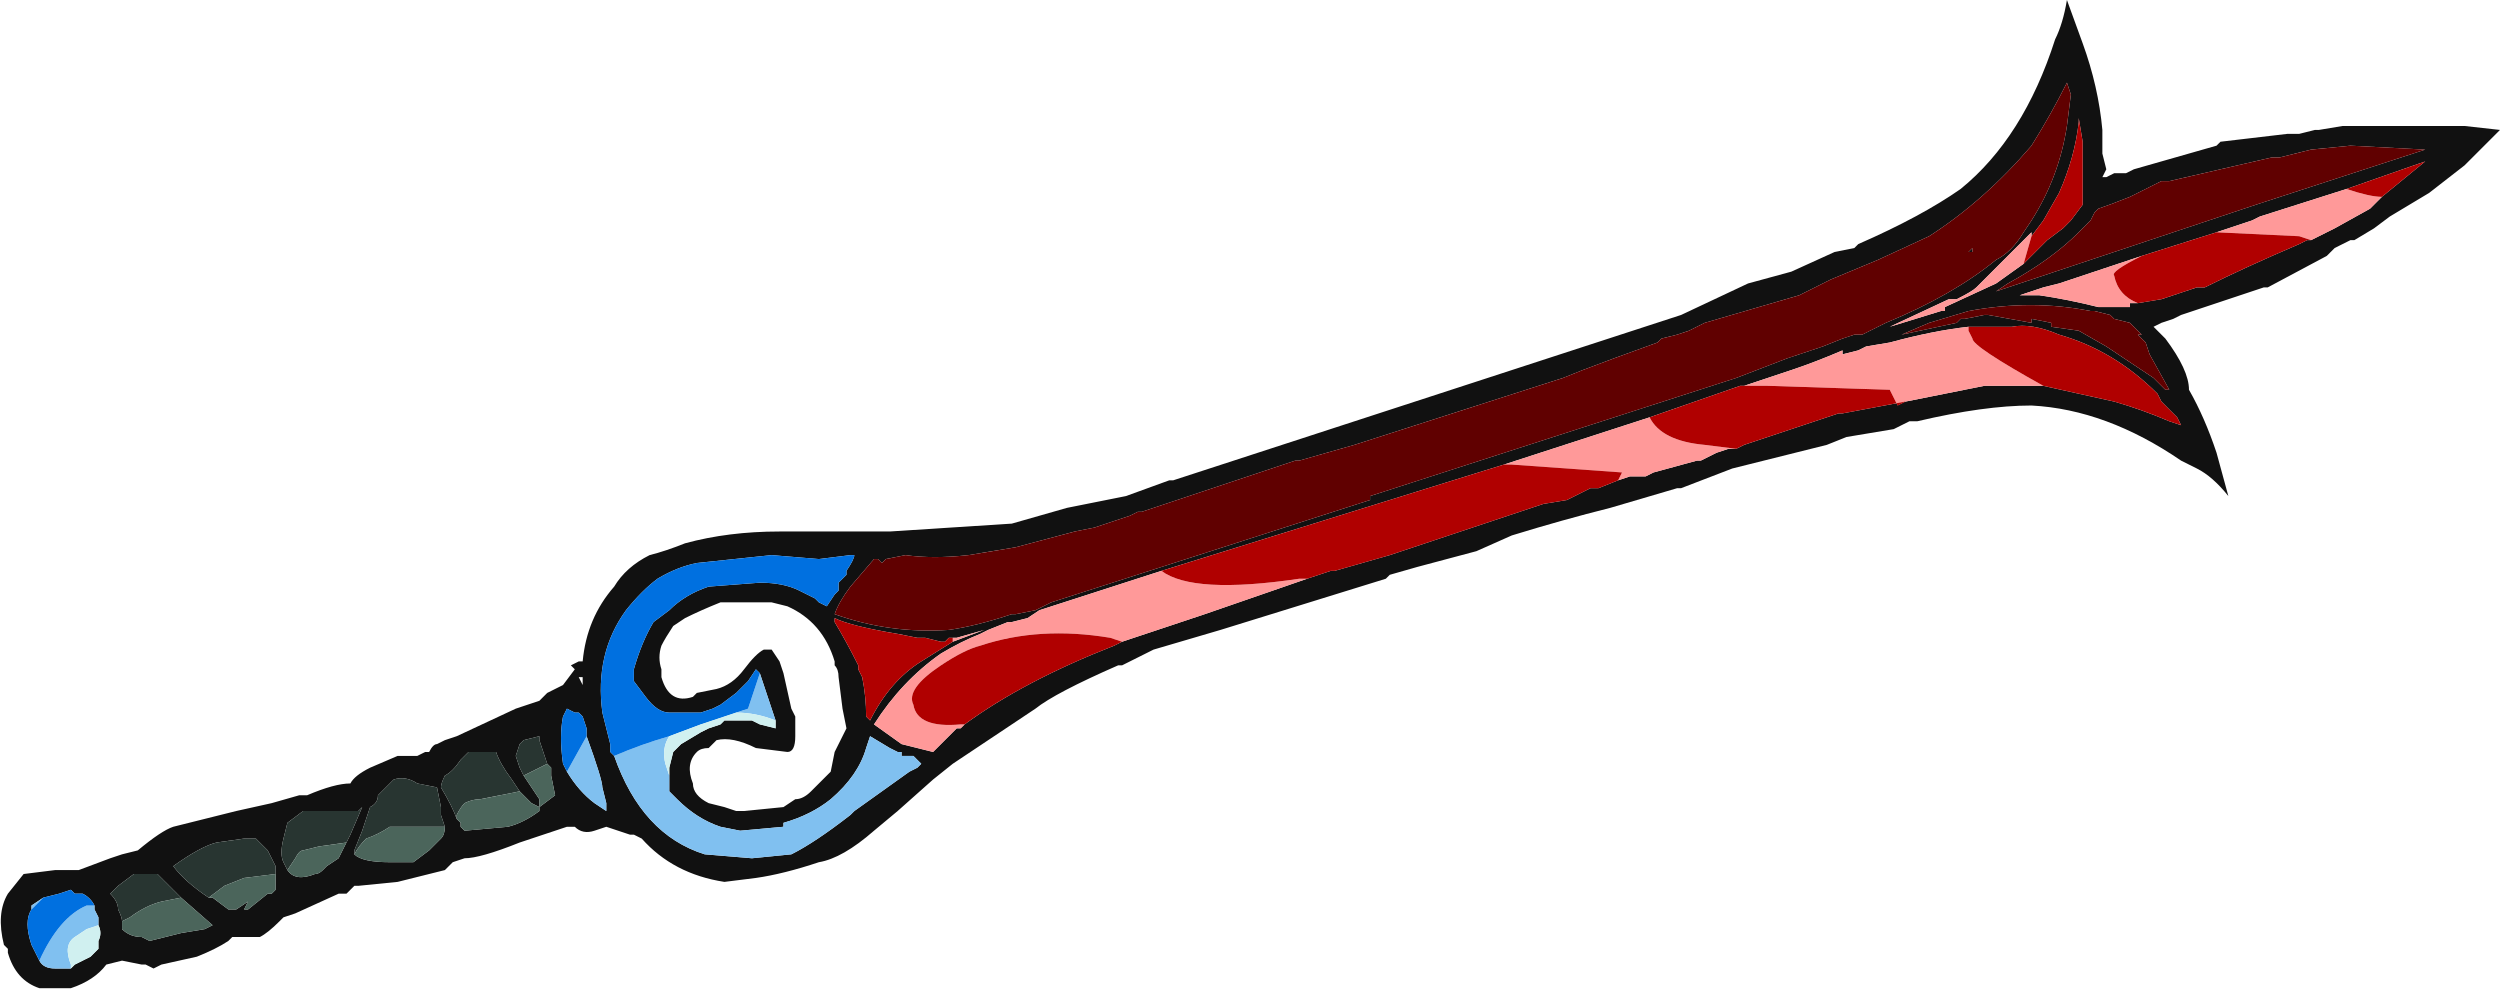 <?xml version="1.0" encoding="UTF-8" standalone="no"?>
<svg xmlns:ffdec="https://www.free-decompiler.com/flash" xmlns:xlink="http://www.w3.org/1999/xlink" ffdec:objectType="frame" height="88.2px" width="222.25px" xmlns="http://www.w3.org/2000/svg">
  <g transform="matrix(1.0, 0.0, 0.0, 1.0, 100.45, 51.8)">
    <use ffdec:characterId="1175" height="12.6" transform="matrix(7.0, 0.0, 0.0, 7.0, -100.45, -51.8)" width="31.75" xlink:href="#shape0"/>
  </g>
  <defs>
    <g id="shape0" transform="matrix(1.0, 0.0, 0.0, 1.0, 14.35, 7.4)">
      <path d="M0.1 -0.9 L0.0 -0.85 -0.45 -0.7 -0.7 -0.65 -1.45 -0.45 -2.05 -0.35 Q-2.5 -0.3 -2.85 -0.35 L-3.1 -0.3 -3.15 -0.25 -3.2 -0.3 -3.25 -0.3 -3.55 0.05 Q-3.7 0.25 -3.75 0.4 -3.05 0.65 -2.3 0.6 -1.95 0.55 -1.5 0.4 L-1.45 0.4 -1.2 0.35 -1.0 0.25 3.05 -1.05 3.05 -1.1 7.7 -2.6 8.35 -2.85 8.8 -3.0 9.05 -3.1 9.2 -3.15 9.3 -3.15 9.6 -3.3 Q10.45 -3.65 11.0 -4.1 11.2 -4.2 11.35 -4.45 L11.45 -4.6 Q11.8 -5.15 11.9 -5.8 L11.95 -6.2 11.9 -6.35 Q11.7 -5.95 11.45 -5.55 10.85 -4.85 10.15 -4.4 L10.15 -4.4 9.5 -4.1 8.9 -3.85 8.5 -3.65 7.3 -3.3 7.1 -3.2 6.95 -3.15 6.75 -3.1 6.7 -3.05 6.15 -2.85 5.75 -2.7 5.5 -2.6 2.85 -1.75 2.15 -1.55 2.1 -1.55 0.15 -0.9 0.1 -0.9 M0.5 -1.3 L0.55 -1.3 7.0 -3.4 7.85 -3.8 8.4 -3.95 8.95 -4.2 9.2 -4.25 9.25 -4.3 Q10.05 -4.65 10.55 -5.0 11.35 -5.65 11.75 -6.9 11.85 -7.1 11.9 -7.4 L12.1 -6.85 Q12.3 -6.3 12.35 -5.75 L12.35 -5.45 12.4 -5.25 12.35 -5.15 12.4 -5.15 12.5 -5.2 12.65 -5.2 12.75 -5.25 13.8 -5.55 13.85 -5.6 14.7 -5.7 14.85 -5.7 15.05 -5.75 15.1 -5.75 15.4 -5.8 16.95 -5.8 17.4 -5.75 16.95 -5.3 16.5 -4.95 16.0 -4.65 15.8 -4.5 15.55 -4.35 15.5 -4.35 15.3 -4.25 15.2 -4.15 14.45 -3.75 14.4 -3.75 13.35 -3.4 13.25 -3.35 13.1 -3.3 13.0 -3.25 13.15 -3.1 Q13.45 -2.7 13.45 -2.45 13.65 -2.1 13.8 -1.65 L13.95 -1.1 Q13.75 -1.35 13.55 -1.45 L13.35 -1.55 Q12.4 -2.2 11.45 -2.25 10.85 -2.25 10.0 -2.05 L9.9 -2.05 9.7 -1.95 9.1 -1.85 8.85 -1.75 7.65 -1.45 7.0 -1.2 6.95 -1.2 6.1 -0.95 Q5.5 -0.8 4.85 -0.6 L4.4 -0.4 3.65 -0.2 3.3 -0.1 3.25 -0.05 1.15 0.6 0.3 0.85 -0.1 1.05 -0.15 1.05 Q-0.95 1.4 -1.2 1.6 L-2.25 2.3 -2.5 2.5 -2.95 2.9 -3.25 3.15 Q-3.65 3.5 -3.95 3.55 -4.4 3.7 -4.75 3.75 L-5.15 3.8 Q-5.8 3.7 -6.2 3.25 L-6.3 3.2 -6.35 3.2 Q-6.5 3.15 -6.65 3.1 L-6.8 3.15 Q-6.95 3.2 -7.05 3.1 L-7.15 3.1 -7.75 3.3 Q-8.25 3.5 -8.45 3.5 L-8.6 3.55 -8.7 3.65 -9.3 3.8 -9.8 3.85 -9.85 3.85 Q-9.9 3.9 -9.95 3.95 L-10.05 3.95 -10.6 4.2 -10.75 4.25 -10.8 4.3 Q-10.95 4.45 -11.05 4.5 L-11.4 4.5 -11.45 4.55 Q-11.6 4.65 -11.85 4.75 L-12.3 4.85 -12.4 4.9 -12.5 4.85 -12.55 4.85 -12.8 4.8 -13.0 4.85 Q-13.15 5.05 -13.45 5.15 L-13.85 5.15 Q-14.15 5.05 -14.25 4.7 L-14.25 4.65 -14.3 4.6 Q-14.4 4.2 -14.25 3.95 L-14.05 3.7 -13.65 3.65 -13.35 3.65 -12.95 3.5 -12.8 3.45 -12.6 3.4 Q-12.3 3.15 -12.15 3.1 L-11.35 2.9 -10.9 2.8 -10.55 2.7 -10.45 2.7 Q-10.1 2.55 -9.9 2.55 -9.85 2.45 -9.65 2.35 L-9.3 2.2 Q-9.25 2.2 -9.1 2.2 L-9.05 2.2 -8.95 2.15 -8.9 2.15 Q-8.85 2.05 -8.8 2.05 L-8.7 2.0 -8.55 1.95 -7.8 1.6 -7.5 1.5 -7.4 1.4 -7.2 1.3 -7.05 1.1 -7.1 1.05 -7.0 1.0 -6.95 1.0 Q-6.9 0.45 -6.55 0.05 -6.4 -0.2 -6.1 -0.35 -5.9 -0.4 -5.65 -0.5 -5.1 -0.65 -4.45 -0.65 L-3.05 -0.65 -1.5 -0.75 -0.8 -0.95 -0.05 -1.1 0.5 -1.3 M2.25 -0.05 L2.55 -0.15 2.6 -0.15 3.3 -0.35 5.25 -1.0 5.55 -1.05 5.85 -1.2 5.95 -1.2 6.2 -1.3 6.35 -1.35 6.55 -1.35 6.65 -1.4 7.2 -1.55 7.25 -1.55 7.45 -1.65 7.6 -1.7 7.7 -1.7 7.8 -1.75 9.0 -2.15 9.05 -2.15 9.85 -2.3 10.85 -2.5 Q11.2 -2.5 11.6 -2.5 L12.5 -2.3 Q12.85 -2.2 13.2 -2.05 L13.35 -2.0 13.3 -2.1 13.1 -2.3 13.05 -2.4 Q12.5 -2.95 11.8 -3.15 11.45 -3.3 11.2 -3.25 L10.65 -3.25 Q10.2 -3.2 9.65 -3.05 L9.35 -3.0 9.25 -2.95 9.05 -2.9 9.05 -2.95 Q8.7 -2.8 8.4 -2.7 L7.8 -2.5 7.75 -2.5 6.6 -2.1 4.75 -1.5 0.4 -0.15 -1.15 0.35 -1.3 0.45 -1.5 0.5 -1.55 0.5 -1.8 0.6 -1.9 0.65 Q-2.15 0.75 -2.4 0.9 -2.9 1.25 -3.25 1.8 L-2.9 2.05 -2.5 2.15 -2.2 1.85 -2.15 1.85 -2.1 1.8 Q-1.35 1.25 -0.2 0.8 L-0.1 0.75 0.95 0.4 2.25 -0.05 M11.45 -4.4 L11.45 -4.45 10.75 -3.75 Q10.7 -3.7 10.5 -3.6 L10.4 -3.6 9.65 -3.25 10.3 -3.45 10.35 -3.45 10.35 -3.5 11.0 -3.8 11.35 -4.05 11.65 -4.35 11.85 -4.5 11.95 -4.6 12.1 -4.8 12.1 -5.6 12.05 -5.9 12.05 -5.85 Q12.0 -5.4 11.8 -4.95 L11.6 -4.6 11.45 -4.4 M10.65 -4.2 L10.7 -4.25 10.7 -4.2 10.65 -4.2 M12.85 -4.15 L11.8 -3.8 11.6 -3.75 11.3 -3.65 11.55 -3.65 Q11.9 -3.6 12.3 -3.5 L12.7 -3.5 12.7 -3.55 12.8 -3.55 13.1 -3.6 13.55 -3.75 13.65 -3.75 Q14.15 -4.0 14.85 -4.3 L14.95 -4.35 15.0 -4.35 15.3 -4.5 15.75 -4.75 15.9 -4.9 16.45 -5.35 15.45 -5.0 14.35 -4.65 14.25 -4.6 13.8 -4.45 12.85 -4.15 M11.0 -3.7 L14.3 -4.8 16.45 -5.5 15.5 -5.55 15.0 -5.5 14.6 -5.4 14.5 -5.4 13.2 -5.1 13.1 -5.1 12.7 -4.9 Q12.45 -4.8 12.3 -4.75 L12.25 -4.7 12.2 -4.6 12.05 -4.45 Q11.7 -4.1 11.15 -3.8 L11.0 -3.7 M11.45 -3.3 L11.45 -3.35 11.7 -3.3 11.7 -3.25 12.05 -3.2 12.4 -3.0 13.0 -2.6 13.15 -2.45 13.2 -2.45 12.95 -2.9 12.9 -3.05 12.8 -3.15 12.85 -3.15 12.7 -3.3 12.5 -3.35 12.45 -3.4 12.25 -3.45 12.2 -3.45 Q11.45 -3.6 10.65 -3.45 L10.15 -3.3 9.8 -3.15 10.5 -3.3 10.55 -3.35 10.6 -3.35 10.85 -3.4 10.9 -3.4 11.45 -3.3 M-4.7 1.15 L-4.75 1.1 -4.85 1.25 -5.0 1.4 -5.2 1.55 -5.3 1.6 -5.45 1.65 -5.85 1.65 Q-6.0 1.65 -6.15 1.45 L-6.3 1.25 -6.3 1.1 Q-6.2 0.75 -6.05 0.5 L-5.85 0.35 Q-5.65 0.15 -5.35 0.05 L-4.7 0.0 Q-4.4 0.0 -4.2 0.1 -4.1 0.15 -4.0 0.2 L-3.95 0.25 -3.85 0.3 -3.75 0.15 -3.7 0.1 -3.7 0.0 -3.6 -0.1 -3.6 -0.15 Q-3.5 -0.3 -3.5 -0.35 L-3.55 -0.35 -3.95 -0.3 -4.55 -0.35 -5.5 -0.25 Q-5.75 -0.2 -6.0 -0.05 -6.2 0.1 -6.4 0.35 -6.8 0.9 -6.7 1.65 L-6.6 2.05 -6.6 2.15 -6.55 2.2 Q-6.2 3.2 -5.4 3.45 L-4.8 3.5 -4.3 3.45 Q-4.0 3.3 -3.55 2.95 L-3.5 2.9 -2.8 2.4 -2.7 2.35 -2.65 2.3 Q-2.7 2.25 -2.75 2.2 L-2.9 2.2 -2.9 2.15 -2.95 2.15 -3.05 2.1 -3.3 1.95 -3.35 2.1 Q-3.45 2.45 -3.8 2.75 -4.05 2.95 -4.4 3.05 L-4.4 3.1 -4.95 3.15 -5.2 3.1 Q-5.5 3.0 -5.75 2.75 L-5.85 2.65 -5.85 2.45 -5.85 2.35 -5.8 2.15 -5.7 2.05 -5.45 1.9 -5.35 1.85 -5.2 1.8 -5.15 1.75 -4.8 1.75 -4.7 1.8 -4.5 1.85 -4.5 1.75 -4.7 1.15 M-2.3 0.7 L-2.35 0.75 -2.4 0.75 -2.6 0.7 -2.7 0.7 -2.95 0.65 Q-3.55 0.55 -3.75 0.45 L-3.75 0.5 Q-3.6 0.75 -3.45 1.05 L-3.45 1.1 -3.4 1.2 Q-3.35 1.45 -3.35 1.7 L-3.35 1.7 -3.3 1.75 Q-3.05 1.25 -2.65 1.0 L-2.25 0.75 -1.85 0.6 -2.2 0.7 -2.3 0.7 M-3.7 1.2 Q-3.7 1.1 -3.75 1.05 L-3.75 1.0 Q-3.9 0.5 -4.35 0.3 L-4.55 0.25 -5.2 0.25 Q-5.45 0.35 -5.65 0.45 L-5.8 0.55 Q-5.9 0.7 -5.95 0.8 -6.0 0.95 -5.95 1.1 L-5.95 1.2 Q-5.85 1.55 -5.55 1.45 L-5.5 1.4 -5.25 1.35 Q-5.05 1.3 -4.9 1.1 -4.75 0.9 -4.65 0.85 L-4.55 0.85 -4.45 1.0 -4.4 1.15 -4.3 1.6 -4.25 1.7 -4.25 1.95 Q-4.25 2.15 -4.35 2.15 L-4.75 2.1 Q-5.05 1.95 -5.25 2.0 L-5.35 2.1 Q-5.45 2.1 -5.5 2.15 -5.65 2.3 -5.55 2.55 -5.55 2.7 -5.35 2.8 L-5.15 2.85 -5.0 2.9 -4.9 2.9 -4.4 2.85 -4.25 2.75 Q-4.15 2.75 -4.05 2.65 L-3.8 2.4 -3.75 2.15 -3.6 1.85 -3.65 1.6 -3.7 1.2 M-7.0 1.2 L-6.95 1.3 -6.95 1.2 -7.0 1.2 M-6.9 1.95 L-6.9 1.85 -6.95 1.7 -7.0 1.65 -7.05 1.65 -7.15 1.6 -7.2 1.7 Q-7.25 1.95 -7.2 2.3 L-7.15 2.4 Q-7.0 2.65 -6.8 2.8 L-6.65 2.9 -6.65 2.8 -6.7 2.6 Q-6.7 2.5 -6.9 1.95 M-6.85 1.65 L-6.85 1.65 M-7.4 2.3 L-7.5 2.0 -7.5 1.95 -7.7 2.0 -7.75 2.05 -7.8 2.2 -7.75 2.35 -7.7 2.45 -7.5 2.75 -7.5 2.85 -7.6 2.8 -7.75 2.65 -7.85 2.5 Q-8.0 2.3 -8.05 2.15 L-8.4 2.15 -8.5 2.25 Q-8.6 2.4 -8.7 2.45 -8.75 2.55 -8.75 2.6 -8.6 2.85 -8.55 3.0 L-8.5 3.05 -8.5 3.1 -8.45 3.15 -7.9 3.1 Q-7.7 3.05 -7.5 2.9 L-7.5 2.85 -7.3 2.7 -7.35 2.45 -7.35 2.35 -7.4 2.3 M-10.85 3.7 L-10.85 3.6 Q-10.9 3.5 -10.95 3.4 L-11.1 3.25 -11.25 3.25 -11.6 3.3 Q-11.8 3.35 -12.15 3.6 -12.0 3.8 -11.7 4.0 L-11.65 4.0 -11.45 4.15 -11.35 4.15 -11.2 4.05 -11.25 4.15 -11.2 4.15 -10.95 3.95 -10.9 3.95 -10.85 3.9 -10.85 3.7 M-9.95 3.3 L-9.9 3.2 -9.75 2.85 -9.8 2.9 -10.5 2.9 -10.7 3.05 -10.75 3.25 Q-10.8 3.45 -10.75 3.55 L-10.7 3.65 Q-10.6 3.8 -10.35 3.7 -10.3 3.7 -10.25 3.65 L-10.2 3.6 -10.05 3.5 -9.95 3.3 M-8.7 3.1 L-8.75 2.95 -8.75 2.85 -8.8 2.6 -9.05 2.55 Q-9.2 2.45 -9.35 2.5 L-9.55 2.7 Q-9.55 2.8 -9.65 2.85 L-9.75 3.15 -9.85 3.4 -9.85 3.45 Q-9.75 3.55 -9.4 3.55 L-9.1 3.55 -8.9 3.4 -8.75 3.25 Q-8.7 3.2 -8.7 3.1 M-12.8 4.3 L-12.8 4.4 Q-12.7 4.5 -12.55 4.5 L-12.45 4.55 -12.05 4.45 -11.75 4.4 -11.65 4.35 -12.05 4.0 -12.35 3.7 -12.65 3.7 -12.85 3.85 -12.95 3.95 Q-12.85 4.05 -12.85 4.15 -12.8 4.25 -12.8 4.3 M-13.15 4.1 Q-13.2 4.0 -13.3 3.95 L-13.4 3.95 -13.45 3.9 -13.6 3.95 -13.8 4.0 -13.95 4.1 -13.95 4.15 Q-14.05 4.3 -13.95 4.6 L-13.85 4.8 Q-13.8 4.9 -13.65 4.9 L-13.45 4.9 -13.4 4.85 -13.2 4.75 -13.15 4.7 -13.1 4.65 -13.1 4.55 Q-13.05 4.45 -13.1 4.35 L-13.1 4.25 -13.15 4.15 -13.15 4.1" fill="#111111" fill-rule="evenodd" stroke="none"/>
      <path d="M-7.7 2.45 L-7.75 2.35 -7.8 2.2 -7.75 2.05 -7.7 2.0 -7.5 1.95 -7.5 2.0 -7.4 2.3 -7.7 2.45 M-8.55 3.0 Q-8.6 2.85 -8.75 2.6 -8.75 2.55 -8.7 2.45 -8.6 2.4 -8.5 2.25 L-8.4 2.15 -8.05 2.15 Q-8.0 2.3 -7.85 2.5 L-7.75 2.65 -8.25 2.75 Q-8.35 2.75 -8.45 2.8 -8.5 2.85 -8.55 2.95 L-8.55 3.0 M-11.7 4.0 Q-12.0 3.8 -12.15 3.6 -11.8 3.35 -11.6 3.3 L-11.25 3.25 -11.1 3.25 -10.95 3.4 Q-10.9 3.5 -10.85 3.6 L-10.85 3.7 -11.25 3.75 -11.5 3.85 -11.7 4.0 M-9.95 3.3 L-10.3 3.35 -10.5 3.4 Q-10.55 3.4 -10.6 3.5 L-10.7 3.65 -10.75 3.55 Q-10.8 3.45 -10.75 3.25 L-10.7 3.05 -10.5 2.9 -9.8 2.9 -9.75 2.85 -9.9 3.2 -9.95 3.3 M-9.85 3.45 L-9.85 3.4 -9.75 3.15 -9.65 2.85 Q-9.55 2.8 -9.55 2.7 L-9.35 2.5 Q-9.2 2.45 -9.05 2.55 L-8.8 2.6 -8.75 2.85 -8.75 2.95 -8.7 3.1 -9.4 3.1 Q-9.55 3.2 -9.7 3.25 -9.8 3.35 -9.85 3.45 M-12.05 4.0 L-12.3 4.05 Q-12.5 4.1 -12.7 4.25 L-12.8 4.3 Q-12.8 4.25 -12.85 4.15 -12.85 4.05 -12.95 3.95 L-12.85 3.85 -12.65 3.7 -12.35 3.7 -12.05 4.0" fill="#283531" fill-rule="evenodd" stroke="none"/>
      <path d="M-7.7 2.45 L-7.4 2.3 -7.35 2.35 -7.35 2.45 -7.3 2.7 -7.5 2.85 -7.5 2.9 Q-7.7 3.05 -7.9 3.1 L-8.45 3.15 -8.5 3.1 -8.5 3.05 -8.55 3.0 -8.55 2.95 Q-8.5 2.85 -8.45 2.8 -8.35 2.75 -8.25 2.75 L-7.75 2.65 -7.6 2.8 -7.5 2.85 -7.5 2.75 -7.7 2.45 M-11.7 4.0 L-11.5 3.85 -11.25 3.75 -10.85 3.7 -10.85 3.9 -10.9 3.95 -10.95 3.95 -11.2 4.15 -11.25 4.15 -11.2 4.05 -11.35 4.15 -11.45 4.15 -11.65 4.0 -11.7 4.0 M-10.7 3.65 L-10.6 3.5 Q-10.55 3.4 -10.5 3.4 L-10.3 3.35 -9.95 3.3 -10.05 3.5 -10.2 3.6 -10.25 3.65 Q-10.3 3.7 -10.35 3.7 -10.6 3.8 -10.7 3.65 M-9.85 3.45 Q-9.8 3.35 -9.7 3.25 -9.55 3.2 -9.4 3.1 L-8.7 3.1 Q-8.7 3.2 -8.75 3.25 L-8.9 3.4 -9.1 3.55 -9.4 3.55 Q-9.75 3.55 -9.85 3.45 M-12.8 4.3 L-12.7 4.25 Q-12.5 4.1 -12.3 4.05 L-12.05 4.0 -11.65 4.35 -11.75 4.4 -12.05 4.45 -12.45 4.55 -12.55 4.5 Q-12.7 4.5 -12.8 4.4 L-12.8 4.3" fill="#4b655b" fill-rule="evenodd" stroke="none"/>
      <path d="M6.2 -1.3 L6.25 -1.4 4.85 -1.5 4.75 -1.5 6.6 -2.1 Q6.75 -1.8 7.3 -1.75 L7.7 -1.7 7.6 -1.7 7.45 -1.65 7.25 -1.55 7.2 -1.55 6.65 -1.4 6.55 -1.35 6.35 -1.35 6.2 -1.3 M0.4 -0.15 Q0.8 0.15 2.15 -0.05 L2.25 -0.05 0.95 0.4 -0.1 0.75 -0.25 0.7 Q-1.15 0.55 -1.9 0.8 -2.1 0.85 -2.4 1.05 -2.85 1.35 -2.75 1.55 -2.7 1.85 -2.15 1.8 L-2.1 1.8 -2.15 1.85 -2.2 1.85 -2.5 2.15 -2.9 2.05 -3.25 1.8 Q-2.9 1.25 -2.4 0.9 -2.15 0.75 -1.9 0.65 L-1.8 0.6 -1.55 0.5 -1.5 0.5 -1.3 0.45 -1.15 0.35 0.4 -0.15 M11.35 -4.05 L11.0 -3.8 10.35 -3.5 10.35 -3.45 10.3 -3.45 9.65 -3.25 10.4 -3.6 10.5 -3.6 Q10.7 -3.7 10.75 -3.75 L11.45 -4.45 11.45 -4.4 11.35 -4.05 M12.8 -3.55 L12.7 -3.55 12.7 -3.5 12.3 -3.5 Q11.9 -3.6 11.55 -3.65 L11.3 -3.65 11.6 -3.75 11.8 -3.8 12.85 -4.15 Q12.45 -3.95 12.5 -3.9 12.55 -3.65 12.8 -3.55 M13.8 -4.45 L14.25 -4.6 14.35 -4.65 15.45 -5.0 Q15.75 -4.9 15.9 -4.9 L15.75 -4.75 15.3 -4.5 15.0 -4.35 14.85 -4.4 13.8 -4.45 M7.8 -2.5 L8.4 -2.7 Q8.7 -2.8 9.05 -2.95 L9.05 -2.9 9.25 -2.95 9.35 -3.0 9.65 -3.05 Q10.2 -3.2 10.65 -3.25 L10.65 -3.2 10.7 -3.1 Q10.7 -3.0 11.6 -2.5 11.2 -2.5 10.85 -2.5 L9.85 -2.3 9.75 -2.25 9.65 -2.45 8.1 -2.5 7.8 -2.5 M-2.25 0.75 L-2.25 0.7 -2.3 0.7 -2.2 0.7 -1.85 0.6 -2.25 0.75" fill="#ff9999" fill-rule="evenodd" stroke="none"/>
      <path d="M6.2 -1.3 L5.95 -1.2 5.85 -1.2 5.55 -1.05 5.25 -1.0 3.3 -0.35 2.6 -0.15 2.55 -0.15 2.25 -0.05 2.15 -0.05 Q0.8 0.15 0.4 -0.15 L4.75 -1.5 4.85 -1.5 6.25 -1.4 6.2 -1.3 M-0.1 0.75 L-0.2 0.8 Q-1.35 1.25 -2.1 1.8 L-2.15 1.8 Q-2.7 1.85 -2.75 1.55 -2.85 1.35 -2.4 1.05 -2.1 0.85 -1.9 0.8 -1.15 0.55 -0.25 0.7 L-0.1 0.75 M11.45 -4.4 L11.6 -4.6 11.8 -4.95 Q12.0 -5.4 12.05 -5.85 L12.05 -5.9 12.1 -5.6 12.1 -4.8 11.95 -4.6 11.85 -4.5 11.65 -4.35 11.35 -4.05 11.45 -4.4 M12.85 -4.15 L13.8 -4.45 14.85 -4.4 15.0 -4.35 14.95 -4.35 14.85 -4.3 Q14.15 -4.0 13.65 -3.75 L13.55 -3.75 13.1 -3.6 12.8 -3.55 Q12.55 -3.65 12.5 -3.9 12.45 -3.95 12.85 -4.15 M15.45 -5.0 L16.45 -5.35 15.9 -4.9 Q15.75 -4.9 15.45 -5.0 M7.8 -2.5 L8.1 -2.5 9.65 -2.45 9.75 -2.25 9.85 -2.3 9.05 -2.15 9.0 -2.15 7.8 -1.75 7.7 -1.7 7.3 -1.75 Q6.75 -1.8 6.6 -2.1 L7.75 -2.5 7.8 -2.5 M11.6 -2.5 Q10.7 -3.0 10.7 -3.1 L10.65 -3.2 10.65 -3.25 11.2 -3.25 Q11.45 -3.3 11.8 -3.15 12.5 -2.95 13.05 -2.4 L13.1 -2.3 13.3 -2.1 13.35 -2.0 13.2 -2.05 Q12.85 -2.2 12.5 -2.3 L11.6 -2.5 M-2.25 0.75 L-2.65 1.0 Q-3.05 1.25 -3.3 1.75 L-3.35 1.7 -3.35 1.7 Q-3.35 1.45 -3.4 1.2 L-3.45 1.1 -3.45 1.05 Q-3.6 0.75 -3.75 0.5 L-3.75 0.45 Q-3.55 0.55 -2.95 0.65 L-2.7 0.7 -2.6 0.7 -2.4 0.75 -2.35 0.75 -2.3 0.7 -2.25 0.7 -2.25 0.75" fill="#b00000" fill-rule="evenodd" stroke="none"/>
      <path d="M0.1 -0.9 L0.15 -0.9 2.1 -1.55 2.15 -1.55 2.85 -1.75 5.5 -2.6 5.75 -2.7 6.15 -2.85 6.7 -3.05 6.75 -3.1 6.95 -3.15 7.1 -3.2 7.3 -3.3 8.5 -3.65 8.9 -3.85 9.5 -4.1 10.15 -4.4 10.15 -4.4 Q10.85 -4.85 11.45 -5.55 11.7 -5.95 11.9 -6.35 L11.95 -6.2 11.9 -5.8 Q11.8 -5.15 11.45 -4.6 L11.35 -4.45 Q11.2 -4.2 11.0 -4.1 10.45 -3.65 9.6 -3.3 L9.3 -3.15 9.2 -3.15 9.05 -3.1 8.8 -3.0 8.35 -2.85 7.7 -2.6 3.05 -1.1 3.05 -1.05 -1.0 0.25 -1.2 0.35 -1.45 0.4 -1.5 0.4 Q-1.95 0.55 -2.3 0.6 -3.05 0.65 -3.75 0.4 -3.7 0.25 -3.55 0.05 L-3.25 -0.3 -3.2 -0.3 -3.15 -0.25 -3.1 -0.3 -2.85 -0.35 Q-2.5 -0.3 -2.05 -0.35 L-1.45 -0.45 -0.7 -0.65 -0.45 -0.7 0.0 -0.85 0.1 -0.9 M10.65 -4.2 L10.7 -4.2 10.7 -4.25 10.65 -4.2 M11.0 -3.7 L11.15 -3.8 Q11.7 -4.1 12.05 -4.45 L12.2 -4.6 12.25 -4.7 12.3 -4.75 Q12.45 -4.8 12.7 -4.9 L13.1 -5.1 13.2 -5.1 14.5 -5.4 14.6 -5.4 15.0 -5.5 15.5 -5.55 16.45 -5.5 14.3 -4.8 11.0 -3.7 M11.45 -3.3 L10.9 -3.4 10.85 -3.4 10.6 -3.35 10.55 -3.35 10.5 -3.3 9.8 -3.15 10.15 -3.3 10.65 -3.45 Q11.45 -3.6 12.2 -3.45 L12.25 -3.45 12.45 -3.4 12.5 -3.35 12.7 -3.3 12.85 -3.15 12.8 -3.15 12.9 -3.05 12.95 -2.9 13.2 -2.45 13.15 -2.45 13.0 -2.6 12.4 -3.0 12.05 -3.2 11.7 -3.25 11.7 -3.3 11.45 -3.35 11.45 -3.3" fill="#600000" fill-rule="evenodd" stroke="none"/>
      <path d="M-6.55 2.2 Q-6.2 2.05 -5.85 1.95 -5.95 2.1 -5.9 2.3 L-5.85 2.45 -5.85 2.65 -5.75 2.75 Q-5.5 3.0 -5.2 3.1 L-4.95 3.15 -4.4 3.1 -4.4 3.05 Q-4.05 2.95 -3.8 2.75 -3.45 2.45 -3.35 2.1 L-3.3 1.95 -3.05 2.1 -2.95 2.15 -2.9 2.15 -2.9 2.2 -2.75 2.2 Q-2.7 2.25 -2.65 2.3 L-2.7 2.35 -2.8 2.4 -3.5 2.9 -3.55 2.95 Q-4.0 3.3 -4.3 3.45 L-4.8 3.5 -5.4 3.45 Q-6.2 3.2 -6.55 2.2 M-5.0 1.65 L-4.85 1.6 -4.7 1.15 -4.5 1.75 Q-4.75 1.65 -5.0 1.65 M-7.15 2.4 L-6.9 1.95 Q-6.7 2.5 -6.7 2.6 L-6.65 2.8 -6.65 2.9 -6.8 2.8 Q-7.0 2.65 -7.15 2.4 M-13.8 4.0 L-13.95 4.15 -13.95 4.1 -13.8 4.0 M-13.85 4.8 Q-13.6 4.25 -13.25 4.1 L-13.15 4.1 -13.15 4.15 -13.1 4.25 -13.1 4.35 -13.25 4.4 -13.4 4.5 Q-13.55 4.6 -13.45 4.85 L-13.45 4.9 -13.65 4.9 Q-13.8 4.9 -13.85 4.8 M-13.15 4.7 L-13.2 4.75 -13.15 4.7" fill="#80c0f0" fill-rule="evenodd" stroke="none"/>
      <path d="M-6.55 2.2 L-6.6 2.15 -6.6 2.05 -6.7 1.65 Q-6.8 0.9 -6.4 0.35 -6.2 0.1 -6.0 -0.05 -5.75 -0.2 -5.5 -0.25 L-4.55 -0.35 -3.95 -0.3 -3.55 -0.35 -3.5 -0.35 Q-3.5 -0.3 -3.6 -0.15 L-3.6 -0.1 -3.7 0.0 -3.7 0.1 -3.75 0.15 -3.85 0.3 -3.95 0.25 -4.0 0.2 Q-4.1 0.15 -4.2 0.1 -4.4 0.0 -4.7 0.0 L-5.35 0.05 Q-5.65 0.15 -5.85 0.35 L-6.05 0.5 Q-6.2 0.75 -6.3 1.1 L-6.3 1.25 -6.15 1.45 Q-6.0 1.65 -5.85 1.65 L-5.45 1.65 -5.3 1.6 -5.2 1.55 -5.0 1.4 -4.85 1.25 -4.75 1.1 -4.7 1.15 -4.85 1.6 -5.0 1.65 -5.45 1.8 -5.85 1.95 Q-6.2 2.05 -6.55 2.2 M-7.15 2.4 L-7.2 2.3 Q-7.25 1.95 -7.2 1.7 L-7.15 1.6 -7.05 1.65 -7.0 1.65 -6.95 1.7 -6.9 1.85 -6.9 1.95 -7.15 2.4 M-6.85 1.65 L-6.85 1.65 M-13.8 4.0 L-13.6 3.95 -13.45 3.9 -13.4 3.95 -13.3 3.95 Q-13.2 4.0 -13.15 4.1 L-13.25 4.1 Q-13.6 4.25 -13.85 4.8 L-13.95 4.6 Q-14.05 4.3 -13.95 4.15 L-13.8 4.0" fill="#0070e0" fill-rule="evenodd" stroke="none"/>
      <path d="M-5.85 1.95 L-5.45 1.8 -5.0 1.65 Q-4.75 1.65 -4.5 1.75 L-4.5 1.85 -4.7 1.8 -4.8 1.75 -5.15 1.75 -5.2 1.8 -5.35 1.85 -5.45 1.9 -5.7 2.05 -5.8 2.15 -5.85 2.35 -5.85 2.45 -5.9 2.3 Q-5.95 2.1 -5.85 1.95 M-13.1 4.35 Q-13.05 4.45 -13.1 4.55 L-13.1 4.65 -13.15 4.7 -13.2 4.75 -13.4 4.85 -13.45 4.9 -13.45 4.85 Q-13.55 4.6 -13.4 4.5 L-13.25 4.4 -13.1 4.35" fill="#d0f0f0" fill-rule="evenodd" stroke="none"/>
    </g>
  </defs>
</svg>
